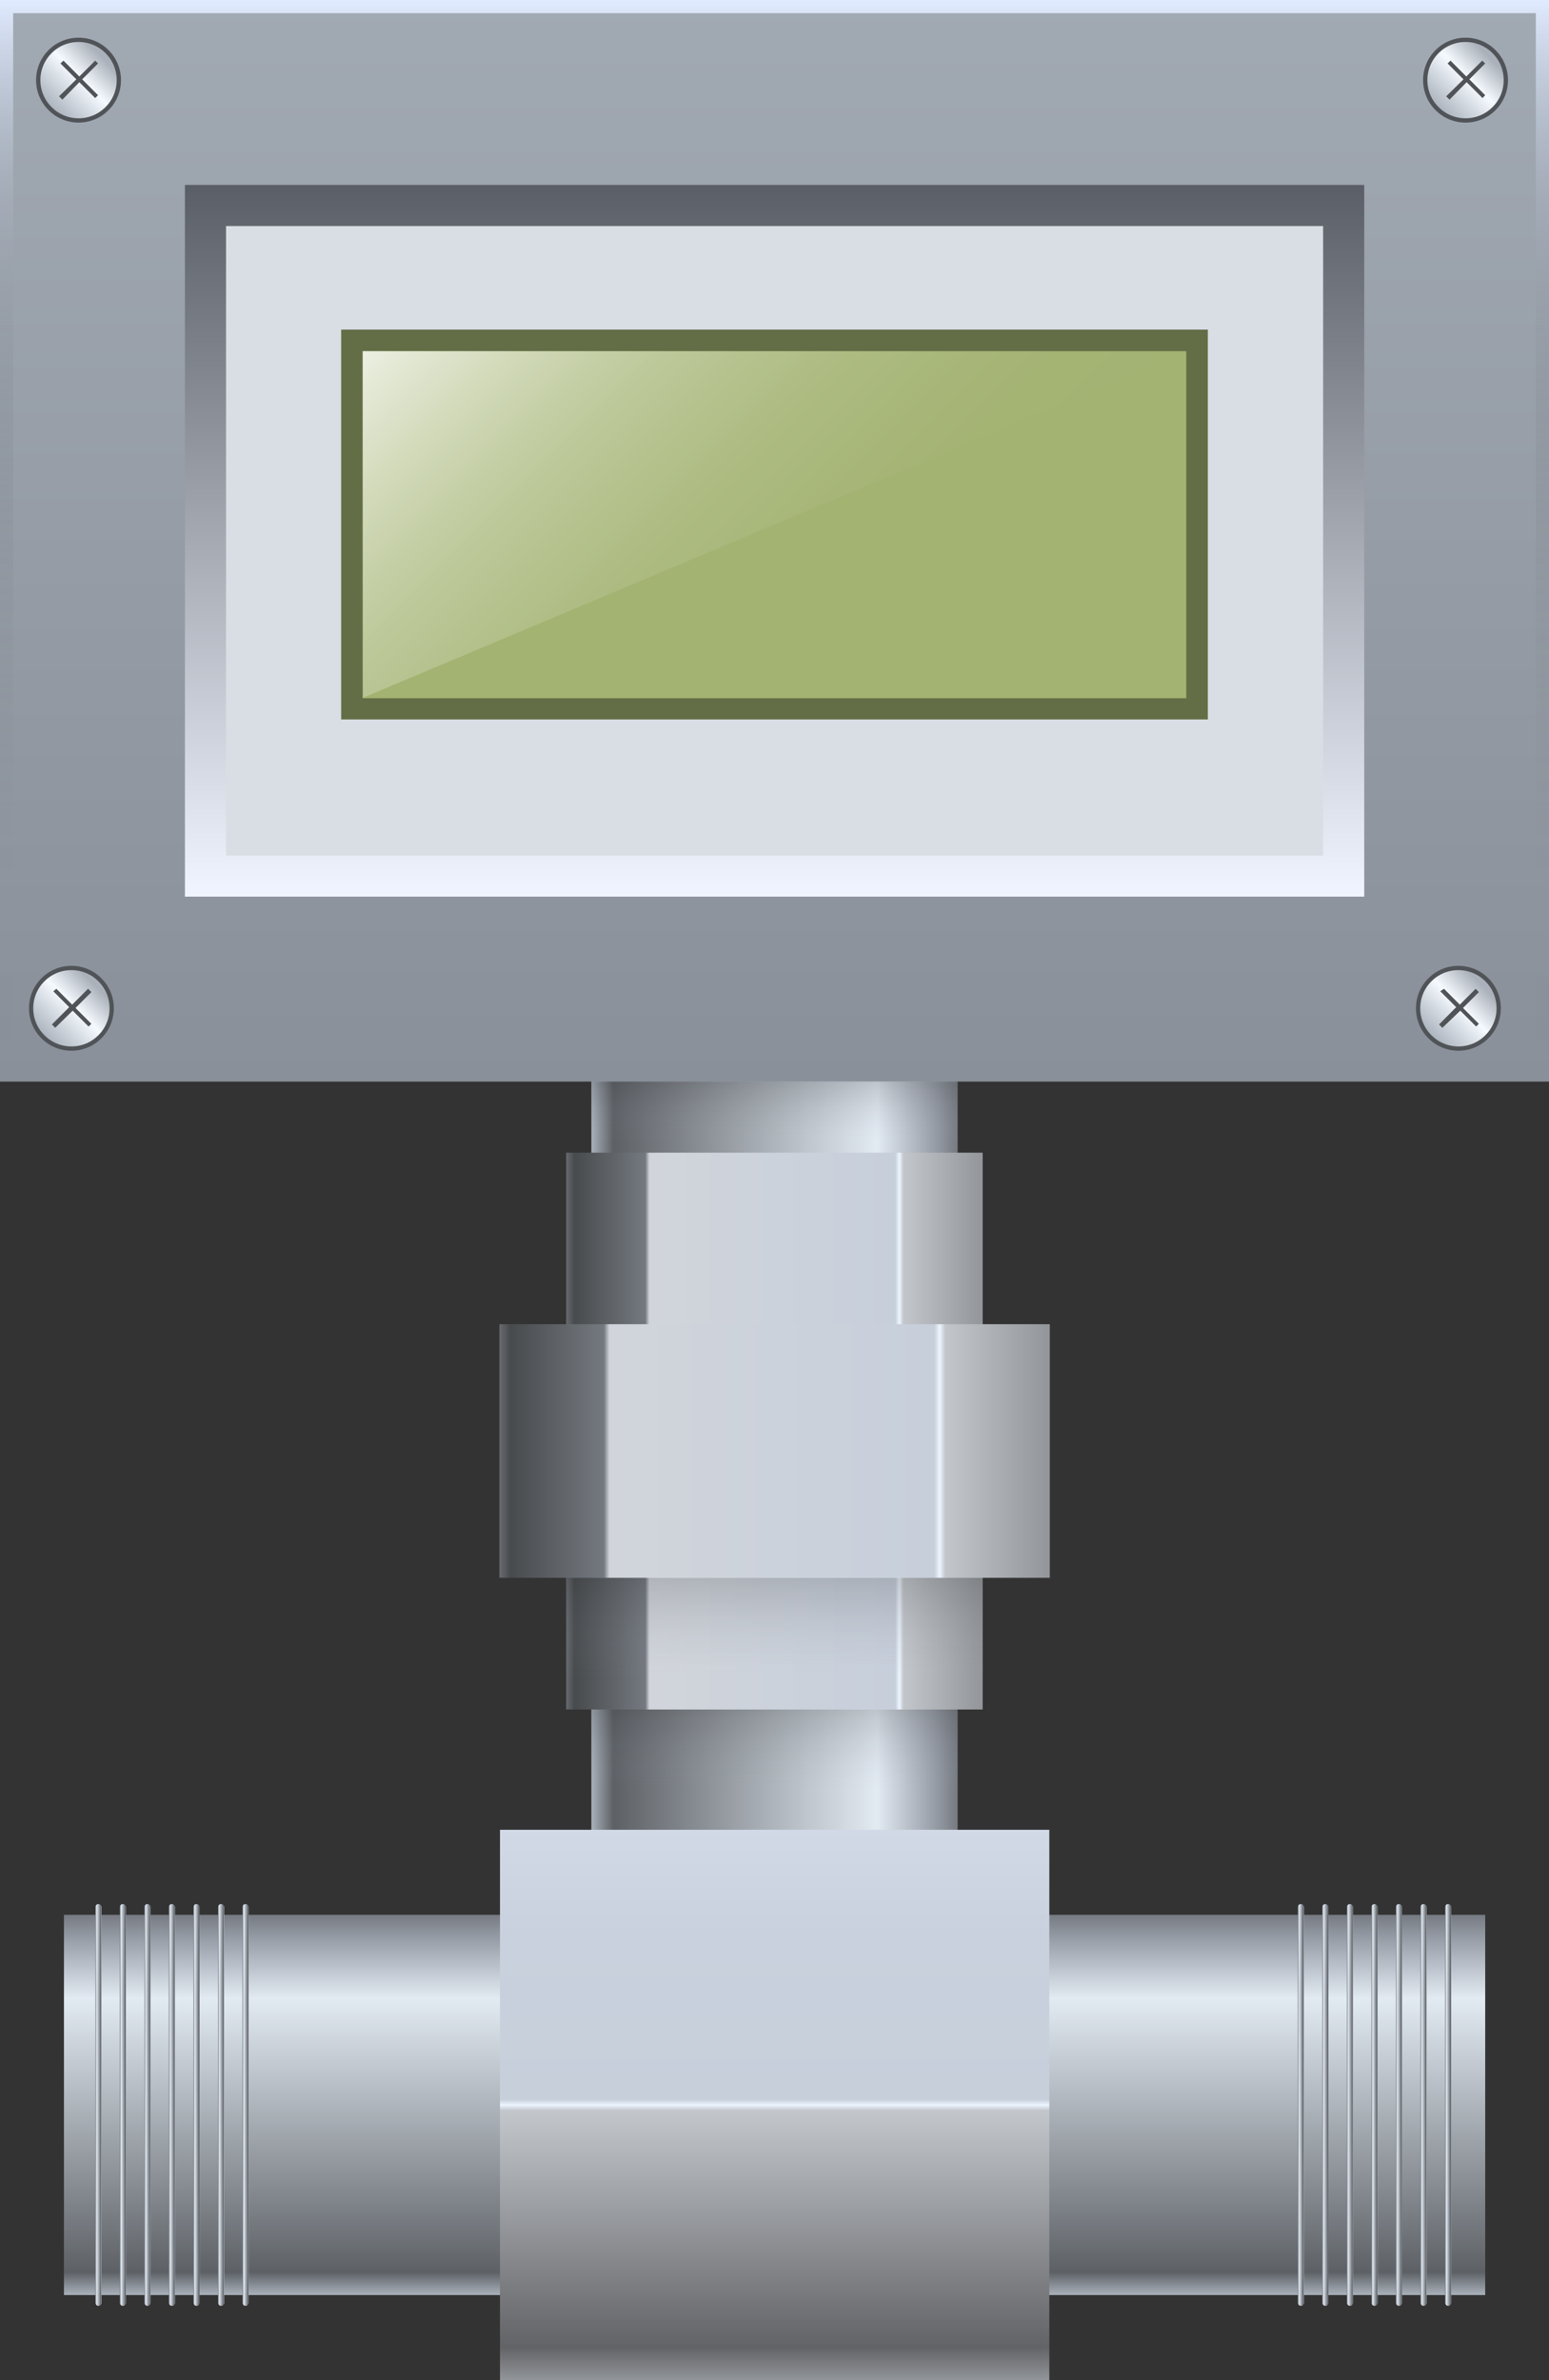 <svg xmlns="http://www.w3.org/2000/svg" xmlns:xlink="http://www.w3.org/1999/xlink" viewBox="0 0 97.62 150"><rect x="0" y="0" width="97.62" height="150" fill="#333333" stroke="none"/><defs><style>.cls-1{fill:url(#未命名的渐变_58);}.cls-2,.cls-3,.cls-35,.cls-5{opacity:0.2;}.cls-2{fill:url(#未命名的渐变_79);}.cls-3{fill:url(#未命名的渐变_79-2);}.cls-4{fill:url(#未命名的渐变_386);}.cls-5{fill:url(#未命名的渐变_79-3);}.cls-6{fill:url(#未命名的渐变_20);}.cls-7{fill:url(#未命名的渐变_20-2);}.cls-8{fill:url(#未命名的渐变_20-3);}.cls-9{fill:url(#未命名的渐变_20-4);}.cls-10{fill:url(#未命名的渐变_20-5);}.cls-11{fill:url(#未命名的渐变_20-6);}.cls-12{fill:url(#未命名的渐变_20-7);}.cls-13{fill:url(#未命名的渐变_20-8);}.cls-14{fill:url(#未命名的渐变_20-9);}.cls-15{fill:url(#未命名的渐变_20-10);}.cls-16{fill:url(#未命名的渐变_20-11);}.cls-17{fill:url(#未命名的渐变_20-12);}.cls-18{fill:url(#未命名的渐变_20-13);}.cls-19{fill:url(#未命名的渐变_20-14);}.cls-20{fill:url(#未命名的渐变_20-15);}.cls-21{fill:url(#未命名的渐变_45);}.cls-22{fill:url(#未命名的渐变_47);}.cls-23{fill:#d9dee5;stroke-width:2.59px;stroke:url(#未命名的渐变_57);}.cls-23,.cls-28,.cls-30,.cls-31,.cls-32{stroke-miterlimit:10;}.cls-24{fill:#a3b372;}.cls-25{fill:#646e46;}.cls-26{opacity:0.8;}.cls-27{fill:url(#未命名的渐变_73);}.cls-28,.cls-30,.cls-31,.cls-32{stroke:#505458;stroke-width:0.27px;}.cls-28{fill:url(#未命名的渐变_303);}.cls-29{fill:#505458;}.cls-30{fill:url(#未命名的渐变_303-2);}.cls-31{fill:url(#未命名的渐变_303-3);}.cls-32{fill:url(#未命名的渐变_303-4);}.cls-33{fill:url(#未命名的渐变_386-2);}.cls-34{fill:url(#未命名的渐变_388);}</style><linearGradient id="未命名的渐变_58" x1="37.27" y1="93.63" x2="60.35" y2="93.63" gradientUnits="userSpaceOnUse"><stop offset="0" stop-color="#a9b1bb"/><stop offset="0.06" stop-color="#5d6166"/><stop offset="0.78" stop-color="#e2eaf2"/><stop offset="0.93" stop-color="#9ba1ab"/><stop offset="1" stop-color="#767b82"/></linearGradient><linearGradient id="未命名的渐变_79" x1="48.81" y1="112.66" x2="48.81" y2="107.73" gradientUnits="userSpaceOnUse"><stop offset="0" stop-color="#9ba1ab" stop-opacity="0"/><stop offset="1" stop-color="#2e3033"/></linearGradient><linearGradient id="未命名的渐变_79-2" x1="48.81" y1="71.77" x2="48.81" y2="68.16" xlink:href="#未命名的渐变_79"/><linearGradient id="未命名的渐变_386" x1="-703.9" y1="-707.45" x2="-703.9" y2="-733.7" gradientTransform="translate(752.71 810.76)" gradientUnits="userSpaceOnUse"><stop offset="0" stop-color="#676b70"/><stop offset="0.02" stop-color="#484b4d"/><stop offset="0.19" stop-color="#747980"/><stop offset="0.2" stop-color="#d1d5db"/><stop offset="0.79" stop-color="#c7cfdb"/><stop offset="0.8" stop-color="#edf5ff"/><stop offset="0.81" stop-color="#c3c7cc"/><stop offset="1" stop-color="#929599"/></linearGradient><linearGradient id="未命名的渐变_79-3" x1="-688.52" y1="-720.57" x2="-694.64" y2="-720.57" gradientTransform="translate(740.39 823.07)" xlink:href="#未命名的渐变_79"/><linearGradient id="未命名的渐变_20" x1="48.81" y1="120.67" x2="48.81" y2="144.63" gradientUnits="userSpaceOnUse"><stop offset="0" stop-color="#767b82"/><stop offset="0.07" stop-color="#9ba1ab"/><stop offset="0.22" stop-color="#e2eaf2"/><stop offset="0.94" stop-color="#5d6166"/><stop offset="1" stop-color="#a9b1bb"/></linearGradient><linearGradient id="未命名的渐变_20-2" x1="81.79" y1="132.65" x2="82.17" y2="132.65" xlink:href="#未命名的渐变_20"/><linearGradient id="未命名的渐变_20-3" x1="83.33" y1="132.65" x2="83.72" y2="132.65" xlink:href="#未命名的渐变_20"/><linearGradient id="未命名的渐变_20-4" x1="84.88" y1="132.65" x2="85.27" y2="132.65" xlink:href="#未命名的渐变_20"/><linearGradient id="未命名的渐变_20-5" x1="86.43" y1="132.65" x2="86.81" y2="132.65" xlink:href="#未命名的渐变_20"/><linearGradient id="未命名的渐变_20-6" x1="87.97" y1="132.65" x2="88.36" y2="132.65" xlink:href="#未命名的渐变_20"/><linearGradient id="未命名的渐变_20-7" x1="89.52" y1="132.65" x2="89.91" y2="132.65" xlink:href="#未命名的渐变_20"/><linearGradient id="未命名的渐变_20-8" x1="91.07" y1="132.65" x2="91.45" y2="132.65" xlink:href="#未命名的渐变_20"/><linearGradient id="未命名的渐变_20-9" x1="6.01" y1="132.65" x2="6.39" y2="132.65" xlink:href="#未命名的渐变_20"/><linearGradient id="未命名的渐变_20-10" x1="7.55" y1="132.65" x2="7.94" y2="132.65" xlink:href="#未命名的渐变_20"/><linearGradient id="未命名的渐变_20-11" x1="9.1" y1="132.65" x2="9.48" y2="132.65" xlink:href="#未命名的渐变_20"/><linearGradient id="未命名的渐变_20-12" x1="10.64" y1="132.65" x2="11.03" y2="132.65" xlink:href="#未命名的渐变_20"/><linearGradient id="未命名的渐变_20-13" x1="12.19" y1="132.65" x2="12.58" y2="132.65" xlink:href="#未命名的渐变_20"/><linearGradient id="未命名的渐变_20-14" x1="13.74" y1="132.65" x2="14.12" y2="132.65" xlink:href="#未命名的渐变_20"/><linearGradient id="未命名的渐变_20-15" x1="15.28" y1="132.65" x2="15.67" y2="132.65" xlink:href="#未命名的渐变_20"/><linearGradient id="未命名的渐变_45" x1="48.81" y1="68.16" x2="48.81" gradientUnits="userSpaceOnUse"><stop offset="0" stop-color="#8a9099"/><stop offset="1" stop-color="#a1a9b3"/></linearGradient><linearGradient id="未命名的渐变_47" x1="48.81" y1="68.16" x2="48.81" gradientUnits="userSpaceOnUse"><stop offset="0" stop-color="#61676b" stop-opacity="0"/><stop offset="0.2" stop-color="#62686d" stop-opacity="0.01"/><stop offset="0.34" stop-color="#676d72" stop-opacity="0.05"/><stop offset="0.45" stop-color="#6e757a" stop-opacity="0.1"/><stop offset="0.56" stop-color="#798087" stop-opacity="0.19"/><stop offset="0.65" stop-color="#878e97" stop-opacity="0.3"/><stop offset="0.74" stop-color="#98a0aa" stop-opacity="0.43"/><stop offset="0.83" stop-color="#acb4c2" stop-opacity="0.59"/><stop offset="0.91" stop-color="#c3cddd" stop-opacity="0.77"/><stop offset="0.99" stop-color="#dde7fb" stop-opacity="0.97"/><stop offset="1" stop-color="#e1ebff"/></linearGradient><linearGradient id="未命名的渐变_57" x1="48.81" y1="56.51" x2="48.81" y2="11.65" gradientUnits="userSpaceOnUse"><stop offset="0" stop-color="#f1f5ff"/><stop offset="1" stop-color="#5a5e66"/></linearGradient><linearGradient id="未命名的渐变_73" x1="30.37" y1="14.62" x2="56.32" y2="40.57" gradientUnits="userSpaceOnUse"><stop offset="0" stop-color="#fff"/><stop offset="0.04" stop-color="#fff" stop-opacity="0.91"/><stop offset="0.15" stop-color="#fff" stop-opacity="0.7"/><stop offset="0.26" stop-color="#fff" stop-opacity="0.51"/><stop offset="0.37" stop-color="#fff" stop-opacity="0.35"/><stop offset="0.49" stop-color="#fff" stop-opacity="0.23"/><stop offset="0.6" stop-color="#fff" stop-opacity="0.13"/><stop offset="0.73" stop-color="#fff" stop-opacity="0.06"/><stop offset="0.85" stop-color="#fff" stop-opacity="0.01"/><stop offset="1" stop-color="#fff" stop-opacity="0"/></linearGradient><linearGradient id="未命名的渐变_303" x1="697.33" y1="-811.25" x2="697.33" y2="-806.17" gradientTransform="translate(-1059.98 83.8) rotate(45)" gradientUnits="userSpaceOnUse"><stop offset="0" stop-color="#9ba1ab"/><stop offset="0" stop-color="#abb1ba"/><stop offset="0.09" stop-color="#abb1ba"/><stop offset="0.46" stop-color="#f5faff"/><stop offset="1" stop-color="#a9b1bb"/></linearGradient><linearGradient id="未命名的渐变_303-2" x1="738.37" y1="-769.57" x2="738.37" y2="-764.49" xlink:href="#未命名的渐变_303"/><linearGradient id="未命名的渐变_303-3" x1="759.14" y1="-873.06" x2="759.14" y2="-867.98" xlink:href="#未命名的渐变_303"/><linearGradient id="未命名的渐变_303-4" x1="800.18" y1="-831.38" x2="800.18" y2="-826.31" xlink:href="#未命名的渐变_303"/><linearGradient id="未命名的渐变_386-2" x1="-702.63" y1="-703.23" x2="-702.63" y2="-737.92" gradientTransform="matrix(1, 0, 0, 1, 751.42, 812.02)" xlink:href="#未命名的渐变_386"/><linearGradient id="未命名的渐变_388" x1="-690.74" y1="-732.54" x2="-690.74" y2="-767.23" gradientTransform="matrix(2.17, 0, 0, 1, 1545.33, 882.54)" gradientUnits="userSpaceOnUse"><stop offset="0" stop-color="#d2d9e6"/><stop offset="0" stop-color="#d2d9e6"/><stop offset="0.19" stop-color="#cad1de"/><stop offset="0.49" stop-color="#c7cfdb"/><stop offset="0.5" stop-color="#edf5ff"/><stop offset="0.51" stop-color="#c3c7cc"/><stop offset="0.94" stop-color="#626366"/><stop offset="1" stop-color="#929599"/></linearGradient></defs><title>Flow totalizer(流量积算器)</title><g id="图层_2" data-name="图层 2"><g id="图层_16" data-name="图层 16"><g id="Flow_totalizer_流量积算器_" data-name="Flow totalizer(流量积算器)"><rect class="cls-1" x="37.27" y="66.9" width="23.08" height="53.46"/><rect class="cls-2" x="37.27" y="107.73" width="23.08" height="4.93"/><rect class="cls-3" x="37.27" y="68.16" width="23.08" height="3.61"/><rect class="cls-4" x="31.27" y="77.06" width="35.09" height="26.25" transform="matrix(0, 1, -1, 0, 138.99, 41.37)"/><rect class="cls-5" x="45.75" y="89.37" width="6.12" height="26.25" transform="translate(151.31 53.68) rotate(90)"/><rect class="cls-6" x="4.03" y="120.67" width="89.57" height="23.96"/><rect class="cls-7" x="81.79" y="119.99" width="0.39" height="25.32" rx="0.19"/><rect class="cls-8" x="83.33" y="119.99" width="0.39" height="25.32" rx="0.19"/><rect class="cls-9" x="84.88" y="119.99" width="0.39" height="25.32" rx="0.19"/><rect class="cls-10" x="86.43" y="119.99" width="0.39" height="25.32" rx="0.19"/><rect class="cls-11" x="87.97" y="119.99" width="0.39" height="25.32" rx="0.19"/><rect class="cls-12" x="89.52" y="119.99" width="0.39" height="25.32" rx="0.19"/><rect class="cls-13" x="91.07" y="119.99" width="0.39" height="25.32" rx="0.19"/><rect class="cls-14" x="6.01" y="119.99" width="0.39" height="25.32" rx="0.19"/><rect class="cls-15" x="7.55" y="119.99" width="0.39" height="25.32" rx="0.19"/><rect class="cls-16" x="9.1" y="119.99" width="0.39" height="25.32" rx="0.19"/><rect class="cls-17" x="10.64" y="119.99" width="0.39" height="25.32" rx="0.19"/><rect class="cls-18" x="12.19" y="119.99" width="0.39" height="25.32" rx="0.19"/><rect class="cls-19" x="13.74" y="119.99" width="0.39" height="25.32" rx="0.19"/><rect class="cls-20" x="15.28" y="119.99" width="0.39" height="25.32" rx="0.19"/><rect class="cls-21" width="97.62" height="68.16"/><path class="cls-22" d="M96.79.83V67.32H.83V.83h96M97.62,0H0V68.16H97.62V0Z"/><rect class="cls-23" x="12.95" y="12.95" width="71.73" height="42.26"/><rect class="cls-24" x="22.18" y="21.45" width="53.26" height="23.21"/><path class="cls-25" d="M74.76,22.13V44H22.86V22.13h51.9m1.36-1.36H21.5V45.34H76.12V20.77Z"/><g class="cls-26"><polygon class="cls-27" points="22.86 43.98 22.86 22.13 74.76 22.13 22.86 43.98"/></g><circle class="cls-28" cx="4.95" cy="5.05" r="2.54"/><path class="cls-29" d="M4,3.82l1,1,1-1L6.18,4l-1,1,1,1L6,6.18l-1-1L3.93,6.28l-.21-.21L4.81,5l-1-1Z"/><circle class="cls-30" cx="4.5" cy="63.54" r="2.54"/><path class="cls-29" d="M3.55,62.31l1,1,1-1,.21.21-1,1,1,1-.18.17-1-1L3.48,64.77l-.21-.21,1.09-1.09-1-1Z"/><circle class="cls-31" cx="92.36" cy="5.05" r="2.54"/><path class="cls-29" d="M91.41,3.82l1,1,1-1L93.6,4l-1,1,1,1-.17.18-1-1L91.35,6.28l-.21-.21L92.23,5l-1-1Z"/><circle class="cls-32" cx="91.91" cy="63.54" r="2.54"/><path class="cls-29" d="M91,62.31l1,1,1-1,.2.21-1,1,1,1-.17.17-1-1L90.9,64.77l-.21-.21,1.08-1.09-1-1Z"/><rect class="cls-33" x="40.82" y="74.1" width="15.98" height="34.69" transform="translate(140.26 42.63) rotate(90)"/><rect class="cls-34" x="31.5" y="115.31" width="34.62" height="34.69" transform="translate(97.63 265.31) rotate(180)"/></g></g></g></svg>